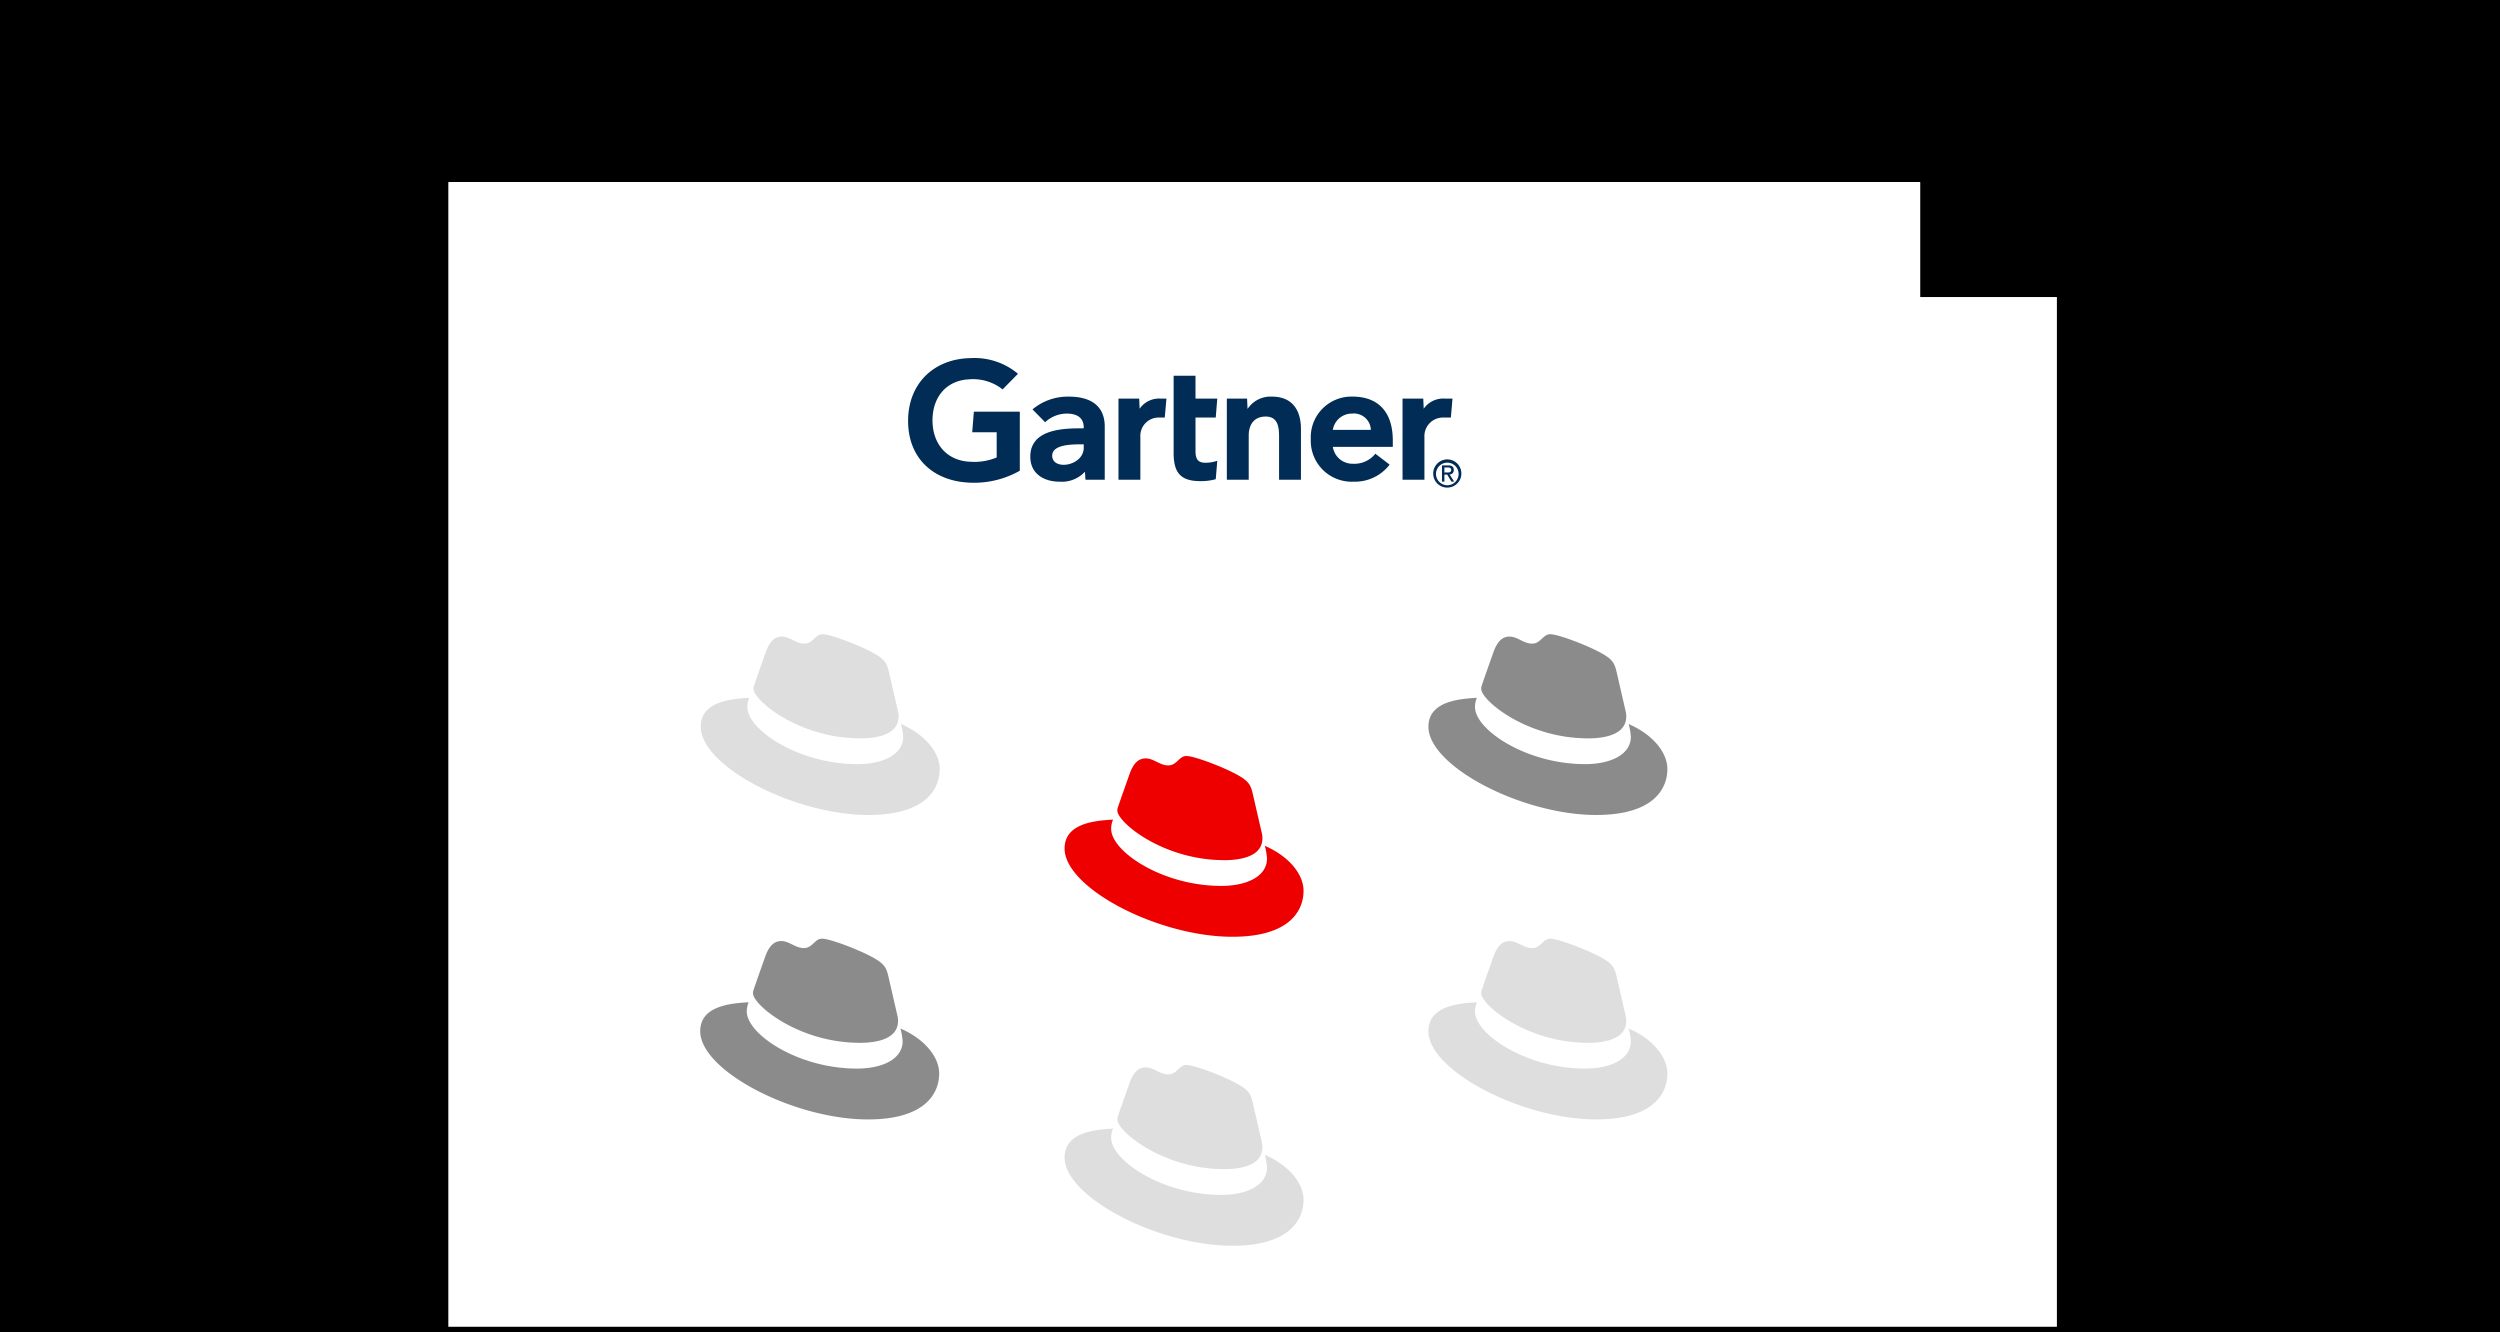 <svg xmlns="http://www.w3.org/2000/svg" xmlns:xlink="http://www.w3.org/1999/xlink" width="457" height="243.533" viewBox="0 0 457 243.533"><defs><clipPath id="a"><rect width="457" height="243.533" fill="#fff"/></clipPath><filter id="b" x="93.5" y="43.802" width="293" height="227.06" filterUnits="userSpaceOnUse"><feOffset input="SourceAlpha"/><feGaussianBlur stdDeviation="3.5" result="c"/><feFlood flood-opacity="0.102"/><feComposite operator="in" in2="c"/><feComposite in="SourceGraphic"/></filter><filter id="d" x="71.5" y="22.795" width="290" height="248.066" filterUnits="userSpaceOnUse"><feOffset input="SourceAlpha"/><feGaussianBlur stdDeviation="3.5" result="e"/><feFlood flood-opacity="0.098"/><feComposite operator="in" in2="e"/><feComposite in="SourceGraphic"/></filter><filter id="f" x="71.5" y="22.793" width="290" height="248.066" filterUnits="userSpaceOnUse"><feOffset input="SourceAlpha"/><feGaussianBlur stdDeviation="3.5" result="g"/><feFlood flood-opacity="0.098"/><feComposite operator="in" in2="g"/><feComposite in="SourceGraphic"/></filter></defs><g clip-path="url(#a)"><rect width="488.07" height="252" rx="3" transform="translate(-19.419 -8.487)"/><g transform="matrix(1, 0, 0, 1, 0, 0)" filter="url(#b)"><rect width="272" height="206.06" transform="translate(104 54.3)" fill="#fff"/></g><g transform="matrix(1, 0, 0, 1, 0, 0)" filter="url(#d)"><rect width="269" height="227.066" transform="translate(82 33.29)" fill="#fff"/></g><g transform="matrix(1, 0, 0, 1, 0, 0)" filter="url(#f)"><rect width="269" height="227.066" transform="translate(82 33.29)" fill="#fff"/></g><path d="M29.136,19.044c2.871,0,7.024-.592,7.024-4.007a3.213,3.213,0,0,0-.071-.785L34.38,6.827c-.395-1.634-.741-2.375-3.61-3.809C28.544,1.879,23.7,0,22.261,0c-1.336,0-1.723,1.721-3.316,1.721-1.533,0-2.671-1.285-4.105-1.285-1.377,0-2.274.939-2.967,2.868,0,0-1.93,5.443-2.178,6.233a1.476,1.476,0,0,0-.05.445c0,2.116,8.33,9.053,19.492,9.053M36.6,16.423a11.419,11.419,0,0,1,.4,2.325c0,3.213-3.612,5-8.36,5-10.73.007-20.129-6.281-20.129-10.436a4.234,4.234,0,0,1,.347-1.682C5,11.818,0,12.506,0,16.917c0,7.224,17.116,16.127,30.669,16.127,10.391,0,13.011-4.7,13.011-8.41,0-2.919-2.524-6.233-7.075-8.211" transform="translate(194.608 138.197)" fill="#e00"/><path d="M29.136,19.044c2.871,0,7.024-.592,7.024-4.007a3.213,3.213,0,0,0-.071-.785L34.38,6.827c-.395-1.634-.741-2.375-3.61-3.809C28.544,1.879,23.7,0,22.261,0c-1.336,0-1.723,1.721-3.316,1.721-1.533,0-2.671-1.285-4.105-1.285-1.377,0-2.274.939-2.967,2.868,0,0-1.93,5.443-2.178,6.233a1.476,1.476,0,0,0-.05.445c0,2.116,8.33,9.053,19.492,9.053M36.6,16.423a11.419,11.419,0,0,1,.4,2.325c0,3.213-3.612,5-8.36,5-10.73.007-20.129-6.281-20.129-10.436a4.234,4.234,0,0,1,.347-1.682C5,11.818,0,12.506,0,16.917c0,7.224,17.116,16.127,30.669,16.127,10.391,0,13.011-4.7,13.011-8.41,0-2.919-2.524-6.233-7.075-8.211" transform="translate(261.118 115.934)" fill="#8b8b8b"/><path d="M29.136,19.044c2.871,0,7.024-.592,7.024-4.007a3.213,3.213,0,0,0-.071-.785L34.38,6.827c-.395-1.634-.741-2.375-3.61-3.809C28.544,1.879,23.7,0,22.261,0c-1.336,0-1.723,1.721-3.316,1.721-1.533,0-2.671-1.285-4.105-1.285-1.377,0-2.274.939-2.967,2.868,0,0-1.93,5.443-2.178,6.233a1.476,1.476,0,0,0-.05.445c0,2.116,8.33,9.053,19.492,9.053M36.6,16.423a11.419,11.419,0,0,1,.4,2.325c0,3.213-3.612,5-8.36,5-10.73.007-20.129-6.281-20.129-10.436a4.234,4.234,0,0,1,.347-1.682C5,11.818,0,12.506,0,16.917c0,7.224,17.116,16.127,30.669,16.127,10.391,0,13.011-4.7,13.011-8.41,0-2.919-2.524-6.233-7.075-8.211" transform="translate(128.098 115.934)" fill="#dedede"/><path d="M29.136,19.044c2.871,0,7.024-.592,7.024-4.007a3.213,3.213,0,0,0-.071-.785L34.38,6.827c-.395-1.634-.741-2.375-3.61-3.809C28.544,1.879,23.7,0,22.261,0c-1.336,0-1.723,1.721-3.316,1.721-1.533,0-2.671-1.285-4.105-1.285-1.377,0-2.274.939-2.967,2.868,0,0-1.93,5.443-2.178,6.233a1.476,1.476,0,0,0-.05.445c0,2.116,8.33,9.053,19.492,9.053M36.6,16.423a11.419,11.419,0,0,1,.4,2.325c0,3.213-3.612,5-8.36,5-10.73.007-20.129-6.281-20.129-10.436a4.234,4.234,0,0,1,.347-1.682C5,11.818,0,12.506,0,16.917c0,7.224,17.116,16.127,30.669,16.127,10.391,0,13.011-4.7,13.011-8.41,0-2.919-2.524-6.233-7.075-8.211" transform="translate(194.608 194.679)" fill="#dedede"/><path d="M29.136,19.044c2.871,0,7.024-.592,7.024-4.007a3.213,3.213,0,0,0-.071-.785L34.38,6.827c-.395-1.634-.741-2.375-3.61-3.809C28.544,1.879,23.7,0,22.261,0c-1.336,0-1.723,1.721-3.316,1.721-1.533,0-2.671-1.285-4.105-1.285-1.377,0-2.274.939-2.967,2.868,0,0-1.93,5.443-2.178,6.233a1.476,1.476,0,0,0-.05.445c0,2.116,8.33,9.053,19.492,9.053M36.6,16.423a11.419,11.419,0,0,1,.4,2.325c0,3.213-3.612,5-8.36,5-10.73.007-20.129-6.281-20.129-10.436a4.234,4.234,0,0,1,.347-1.682C5,11.818,0,12.506,0,16.917c0,7.224,17.116,16.127,30.669,16.127,10.391,0,13.011-4.7,13.011-8.41,0-2.919-2.524-6.233-7.075-8.211" transform="translate(261.118 171.589)" fill="#dedede"/><path d="M29.136,19.044c2.871,0,7.024-.592,7.024-4.007a3.213,3.213,0,0,0-.071-.785L34.38,6.827c-.395-1.634-.741-2.375-3.61-3.809C28.544,1.879,23.7,0,22.261,0c-1.336,0-1.723,1.721-3.316,1.721-1.533,0-2.671-1.285-4.105-1.285-1.377,0-2.274.939-2.967,2.868,0,0-1.93,5.443-2.178,6.233a1.476,1.476,0,0,0-.05.445c0,2.116,8.33,9.053,19.492,9.053M36.6,16.423a11.419,11.419,0,0,1,.4,2.325c0,3.213-3.612,5-8.36,5-10.73.007-20.129-6.281-20.129-10.436a4.234,4.234,0,0,1,.347-1.682C5,11.818,0,12.506,0,16.917c0,7.224,17.116,16.127,30.669,16.127,10.391,0,13.011-4.7,13.011-8.41,0-2.919-2.524-6.233-7.075-8.211" transform="translate(128 171.589)" fill="#8b8b8b"/><g transform="translate(166.001 65.466)"><path d="M95.547,10.559H94.135A3.392,3.392,0,0,0,90.711,14.1v7.822h-4V7.1H90.5l.081,1.851a4.315,4.315,0,0,1,3.9-1.851h1.358Z" transform="translate(3.673 0.302)" fill="#002c55" fill-rule="evenodd"/><path d="M69.445,21.939h-4V14.1c0-1.642-.14-3.707-2.444-3.707-2.223,0-3.105,1.6-3.105,3.473v8.071h-4V7.113H59.6l.084,1.894a5.024,5.024,0,0,1,4.459-2.256c4.027,0,5.3,2.882,5.3,5.88Z" transform="translate(2.368 0.286)" fill="#002c55" fill-rule="evenodd"/><path d="M54.545,18.631,54.266,22a10.147,10.147,0,0,1-2.838.352c-3.767,0-4.863-1.732-4.863-5.208V3.088h4v4.18h3.98l-.279,3.462h-3.7v6.117c0,1.393.38,2.147,1.813,2.147a6.568,6.568,0,0,0,2.167-.363" transform="translate(1.972 0.132)" fill="#002c55" fill-rule="evenodd"/><path d="M45.354,10.559H44.267A3.349,3.349,0,0,0,40.894,14.1v7.822h-4V7.1h3.787l.08,1.851a4.317,4.317,0,0,1,3.9-1.851h1Z" transform="translate(1.563 0.302)" fill="#002c55" fill-rule="evenodd"/><path d="M20.418,20.584a16.94,16.94,0,0,1-9,2.185C4.785,22.565,0,18.442,0,11.474,0,4.535,4.833.1,11.422,0a12.371,12.371,0,0,1,8.666,2.862L17.274,5.715a8.7,8.7,0,0,0-6.113-1.84c-4.148.19-6.648,3.212-6.7,7.361-.054,4.494,2.7,7.594,7,7.708a10.5,10.5,0,0,0,4.732-.787v-4.6H11.72l.3-3.772h8.4Z" transform="translate(0 0)" fill="#002c55" fill-rule="evenodd"/><path d="M85.611,15.932H74.649A3.628,3.628,0,0,0,78.3,19.02a4.917,4.917,0,0,0,4.124-1.831l2.609,1.992A7.99,7.99,0,0,1,78.42,22.3a7.483,7.483,0,0,1-7.8-7.78,7.433,7.433,0,0,1,7.631-7.773c4.749,0,7.358,2.881,7.358,8Zm-4.007-3.1a3.109,3.109,0,0,0-3.452-2.98,3.518,3.518,0,0,0-3.5,2.98Z" transform="translate(2.992 0.286)" fill="#002c55" fill-rule="evenodd"/><path d="M35.038,12.23v9.709H31.511l-.087-1.465A5.767,5.767,0,0,1,26.779,22.3c-2.722,0-5.3-1.348-5.347-4.478-.08-4.923,5.531-5.273,9.053-5.273h.708v-.193c0-1.627-1.078-2.506-3.1-2.506a5.837,5.837,0,0,0-3.951,1.58L21.833,9.083a10.039,10.039,0,0,1,6.6-2.333c4.585,0,6.606,2.123,6.606,5.48m-3.845,3.239h-.56c-1.892.009-5.216.1-5.2,2.085.02,2.788,5.764,1.906,5.764-1.466Z" transform="translate(0.908 0.287)" fill="#002c55" fill-rule="evenodd"/><path d="M92.6,20.328a2.066,2.066,0,1,1,2.073,2.156A2.072,2.072,0,0,1,92.6,20.328m2.073,2.583a2.575,2.575,0,1,0-2.585-2.583,2.553,2.553,0,0,0,2.585,2.583m-.54-2.376h.511l.774,1.286h.5l-.831-1.308a.77.77,0,0,0,.762-.819c0-.586-.347-.843-1.04-.843H93.691v2.971h.442Zm0-.388v-.915h.606c.309,0,.64.067.64.433,0,.458-.341.483-.712.483Z" transform="translate(3.902 0.754)" fill="#002c55" fill-rule="evenodd"/><rect width="101.14" height="23.663" transform="translate(0 0.001)" fill="none"/></g><g fill="none" stroke="#000" stroke-width="1"><rect width="457" height="243.533" stroke="none"/><rect x="0.5" y="0.5" width="456" height="242.533" fill="none"/></g></g></svg>